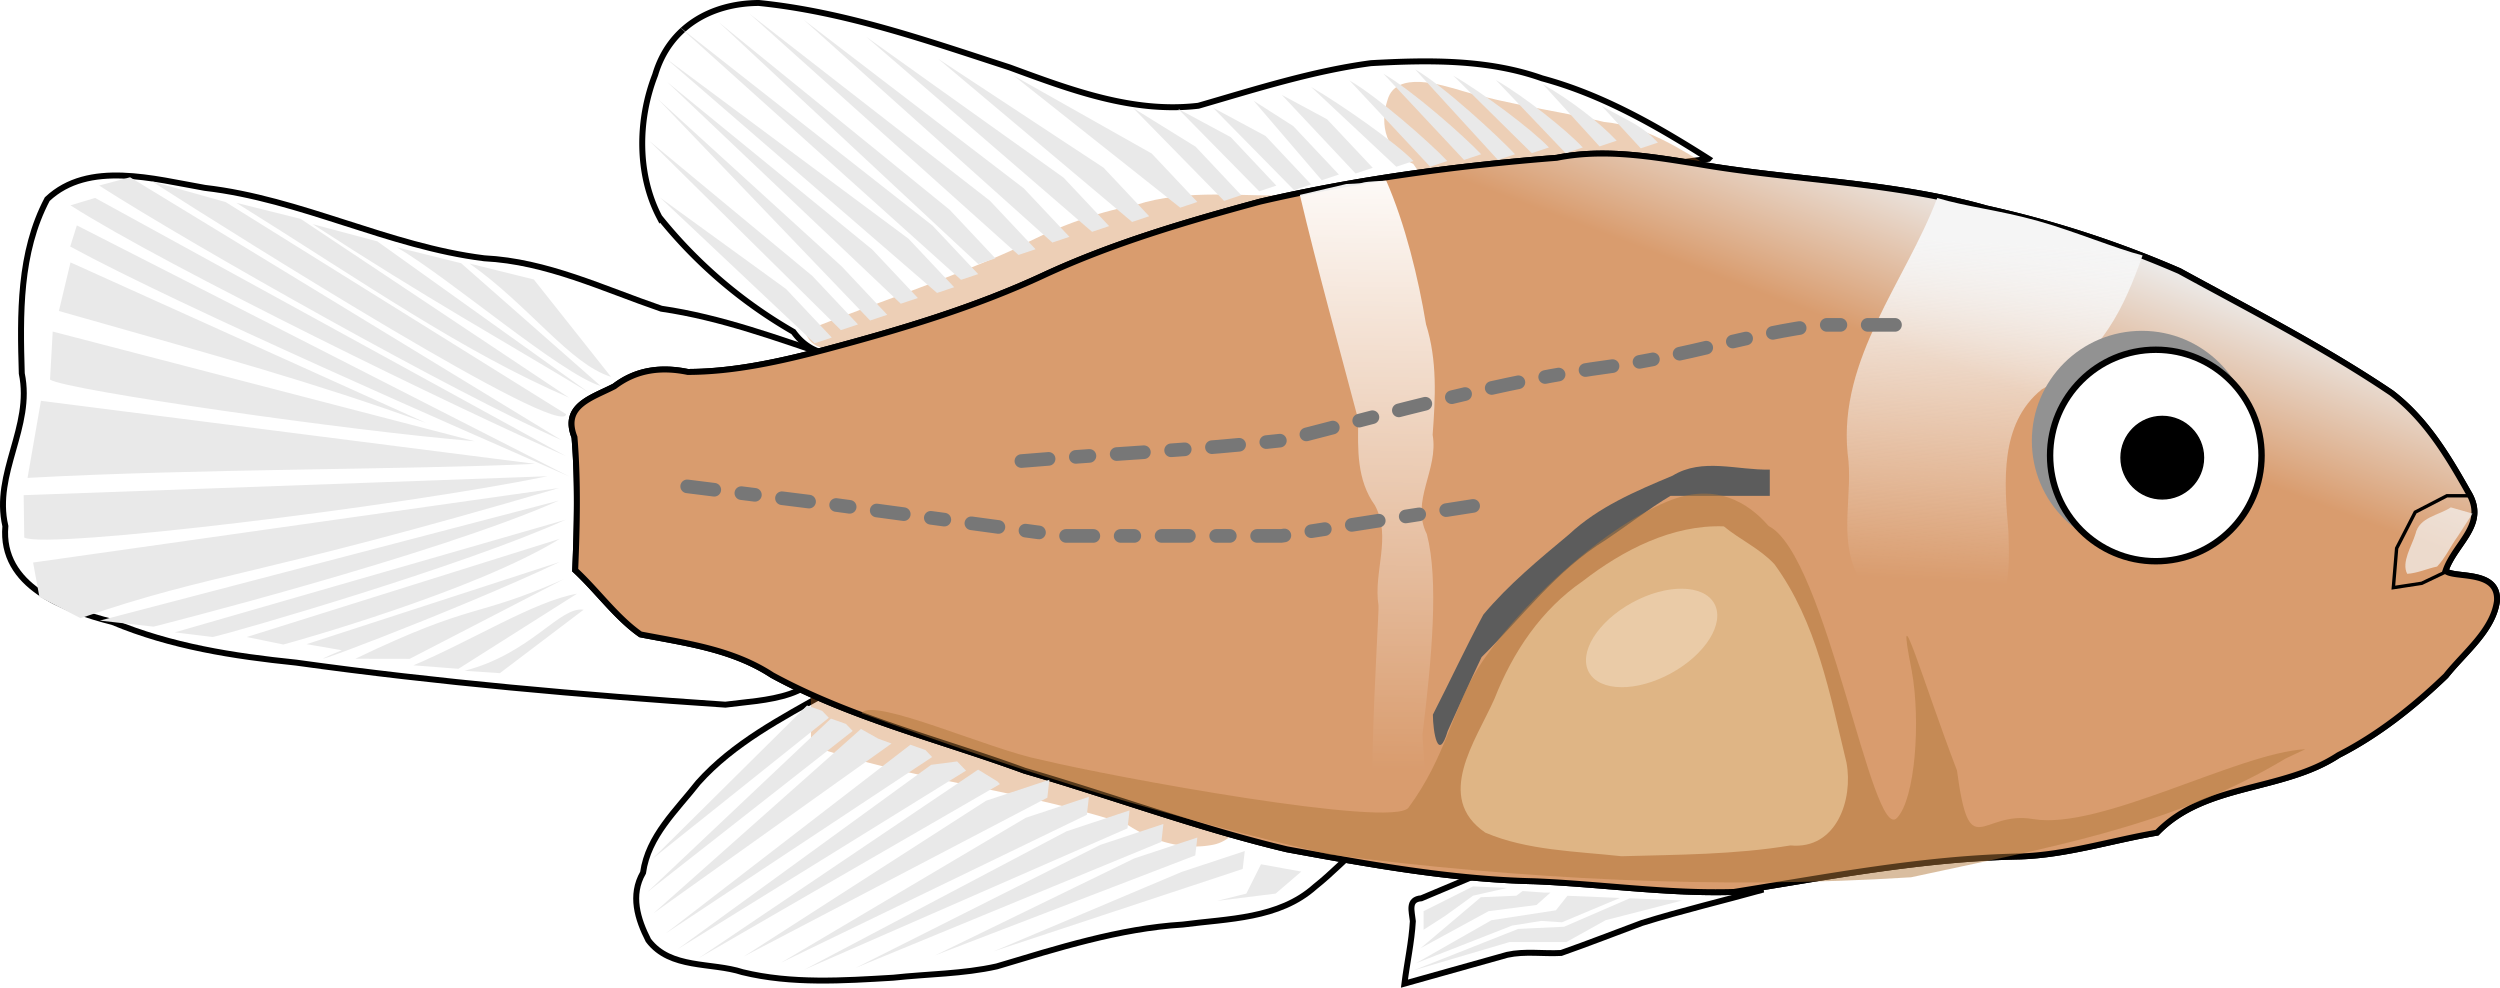 <svg width="195.249" height="77.141" viewBox="0 0 51.66 20.41" xmlns:xlink="http://www.w3.org/1999/xlink" xmlns="http://www.w3.org/2000/svg">
    <defs>
        <linearGradient xlink:href="#a" id="g" gradientUnits="userSpaceOnUse" x1="465.793" y1="-876.787" x2="226.503" y2="-1048.491" gradientTransform="matrix(.07 0 0 .07 70.303 172.589)"/>
        <linearGradient id="a">
            <stop style="stop-color:#d9a86e;stop-opacity:1" offset="0"/>
            <stop style="stop-color:#ededed;stop-opacity:1" offset="1"/>
        </linearGradient>
        <linearGradient xlink:href="#b" id="h" gradientUnits="userSpaceOnUse" gradientTransform="matrix(.07 0 0 .07 70.303 172.589)" x1="592.858" y1="-982.929" x2="610.94" y2="-1030.719"/>
        <linearGradient id="b">
            <stop style="stop-color:#d99c6e;stop-opacity:1" offset="0"/>
            <stop style="stop-color:#ededed;stop-opacity:1" offset="1"/>
        </linearGradient>
        <linearGradient xlink:href="#c" id="i" x1="154.172" y1="-273.063" x2="152.732" y2="-246.441" gradientUnits="userSpaceOnUse" gradientTransform="matrix(.265 0 0 .265 70.303 172.589)"/>
        <linearGradient id="c">
            <stop style="stop-color:#f5f5f5;stop-opacity:1" offset="0"/>
            <stop style="stop-color:#fff;stop-opacity:0" offset="1"/>
        </linearGradient>
        <linearGradient id="d">
            <stop style="stop-color:#000;stop-opacity:1" offset="0"/>
            <stop style="stop-color:#000;stop-opacity:0" offset="1"/>
        </linearGradient>
        <linearGradient xlink:href="#e" id="j" gradientUnits="userSpaceOnUse" x1="97.626" y1="-280.796" x2="97.143" y2="-232.225" gradientTransform="matrix(.265 0 0 .265 70.303 172.589)"/>
        <linearGradient id="e">
            <stop style="stop-color:#fff;stop-opacity:1" offset="0"/>
            <stop style="stop-color:#fff;stop-opacity:0" offset="1"/>
        </linearGradient>
        <linearGradient id="f">
            <stop style="stop-color:#505050;stop-opacity:1" offset="0"/>
            <stop style="stop-color:#000;stop-opacity:0" offset="1"/>
        </linearGradient>
        <linearGradient xlink:href="#c" id="k" gradientUnits="userSpaceOnUse" x1="154.172" y1="-273.063" x2="152.732" y2="-246.441" gradientTransform="matrix(.07 0 0 .07 70.303 172.589)"/>
    </defs>
    <g transform="translate(-68.634 -95.163)">
        <path style="font-variation-settings:normal;display:inline;vector-effect:none;fill:#fff;fill-opacity:.541;stroke:#000;stroke-width:.123;stroke-linecap:butt;stroke-linejoin:miter;stroke-miterlimit:4;stroke-dasharray:none;stroke-dashoffset:0;stroke-opacity:1;-inkscape-stroke:none;stop-color:#000" d="M103.94 98.444c-1.078-.685-2.2-1.327-3.44-1.662-1.129-.4-2.359-.38-3.537-.314-1.217.163-2.393.541-3.565.88-1.356.16-2.656-.335-3.903-.793-1.696-.55-3.397-1.15-5.181-1.331-.99.006-1.85.497-2.142 1.486-.362.93-.377 2.051.088 2.94a9.81 9.81 0 0 0 2.77 2.37c.68.94 1.861.222 2.71-.023 2.397-.747 4.761-1.609 7.185-2.262 2.99-.524 6.005-.898 9.014-1.29z"/>
        <path style="font-variation-settings:normal;display:inline;vector-effect:none;fill:#fff;fill-opacity:.541;stroke:#000;stroke-width:.123;stroke-linecap:butt;stroke-linejoin:miter;stroke-miterlimit:4;stroke-dasharray:none;stroke-dashoffset:0;stroke-opacity:1;-inkscape-stroke:none;stop-color:#000" d="M85.9 102.559c-1.184-.397-2.358-.836-3.6-1.017-1.201-.411-2.368-.978-3.66-1.042-1.98-.247-3.786-1.225-5.773-1.455-1.05-.182-2.403-.572-3.257.233-.584 1.108-.562 2.38-.526 3.602.232 1.11-.594 2.06-.339 3.155-.107 1.244 1.225 1.73 2.212 1.98 1.212.506 2.498.707 3.796.84 2.943.41 5.909.671 8.87.869.75-.103 2.134-.104 2.028-1.17l.25-5.995zM85.72 109.476c-.939.529-1.932 1.045-2.658 1.857-.448.573-1.034 1.104-1.14 1.863-.268.465-.113.962.11 1.398.454.6 1.303.448 1.946.658 1.014.247 2.08.176 3.116.114.712-.078 1.44-.077 2.139-.234 1.258-.376 2.522-.782 3.841-.864.938-.124 1.986-.113 2.736-.784.347-.275.652-.598.986-.889l-11.076-3.12z"/>
        <path style="font-variation-settings:normal;display:inline;opacity:.336;vector-effect:none;fill:#cc7328;fill-opacity:1;stroke:none;stroke-width:.07px;stroke-linecap:butt;stroke-linejoin:miter;stroke-miterlimit:4;stroke-dasharray:none;stroke-dashoffset:0;stroke-opacity:1;-inkscape-stroke:none;stop-color:#000" d="M85.392 109.292v1.278c2.135.724 4.405.923 6.543 1.637.513.338 1.162.535 1.775.41a.763.763 0 0 0 .603-.665c-.823-.362-1.684-.627-2.516-.968-1.582-.605-3.16-1.22-4.743-1.82l-1.662.128z"/>
        <path style="font-variation-settings:normal;display:inline;vector-effect:none;fill:#fff;fill-opacity:.541;stroke:#000;stroke-width:.123;stroke-linecap:butt;stroke-linejoin:miter;stroke-miterlimit:4;stroke-dasharray:none;stroke-dashoffset:0;stroke-opacity:1;-inkscape-stroke:none;stop-color:#000" d="M105.07 113.545c-.835.234-1.68.432-2.507.69-.557.207-1.11.424-1.669.62-.37.02-.75-.042-1.114.038l-2.125.596c.053-.431.15-.86.174-1.291-.02-.205-.11-.45.176-.473l1.504-.633 5.56.453z"/>
        <path style="font-variation-settings:normal;display:inline;opacity:.336;vector-effect:none;fill:#cc7328;fill-opacity:1;stroke:none;stroke-width:.07px;stroke-linecap:butt;stroke-linejoin:miter;stroke-miterlimit:4;stroke-dasharray:none;stroke-dashoffset:0;stroke-opacity:1;-inkscape-stroke:none;stop-color:#000" d="M95.427 99.197c-1.111.042-2.252-.148-3.328.203-.872.161-1.7.48-2.48.9-1.42.646-2.906 1.128-4.355 1.703.272.815 1.448.002 2.091.132 1.167-.061 2.191-.654 3.27-1.039l4.802-1.899zM104.061 98.678c-.706-.447-1.43-.914-2.283-.996-.963-.233-1.958-.356-2.906-.634-.466-.14-1.385-.429-1.564.173-.181.548-.015 1.083.53 1.33.33.518.97.768 1.562.56l4.661-.433z"/>
        <path style="font-variation-settings:normal;display:inline;fill:url(#g);fill-opacity:1;stroke:#000;stroke-width:.123;stroke-linecap:butt;stroke-linejoin:miter;stroke-miterlimit:4;stroke-dasharray:none;stroke-dashoffset:0;stroke-opacity:1;stop-color:#000" d="M119.627 105.316c-.427-.756-.874-1.497-1.575-2.033-1.39-.938-2.907-1.712-4.382-2.519a21.955 21.955 0 0 0-3.99-1.294c-1.946-.553-3.991-.575-5.978-.921-.964-.153-1.928-.32-2.9-.125-2.062.163-4.121.439-6.135.907-1.524.415-3.037.856-4.473 1.523-1.442.67-2.961 1.12-4.494 1.53-.928.245-1.896.463-2.854.465-.548-.112-1.061-.05-1.515.296-.466.242-1.084.398-.826 1.052.075.915.053 1.83.015 2.747.46.426.85.978 1.35 1.328.94.182 1.901.305 2.72.842 1.64.893 3.472 1.335 5.218 1.975 1.81.525 3.588 1.189 5.42 1.624 1.691.31 3.382.62 5.105.66 1.376.055 2.76.263 4.13.221 1.96-.314 3.912-.693 5.902-.733.965-.03 1.894-.33 2.842-.492.993-1.03 2.59-.839 3.75-1.603.817-.415 1.56-1.005 2.218-1.638.38-.48.969-.93 1.056-1.541.047-.667-.892-.463-1.063-.63.203-.587.888-.963.459-1.64z"/>
        <path style="font-variation-settings:normal;display:inline;mix-blend-mode:lighten;fill:url(#h);fill-opacity:1;stroke:#000;stroke-width:.123;stroke-linecap:butt;stroke-linejoin:miter;stroke-miterlimit:4;stroke-dasharray:none;stroke-dashoffset:0;stroke-opacity:1;stop-color:#000" d="M119.627 105.316c-.427-.756-.874-1.497-1.575-2.033-1.39-.938-2.907-1.712-4.382-2.519a21.955 21.955 0 0 0-3.99-1.294c-1.946-.553-3.991-.575-5.978-.921-.964-.153-1.928-.32-2.9-.125-2.062.163-4.121.439-6.135.907-1.524.415-3.037.856-4.473 1.523-1.442.67-2.961 1.12-4.494 1.53-.928.245-1.896.463-2.854.465-.548-.112-1.061-.05-1.515.296-.466.242-1.084.398-.826 1.052.075.915.053 1.83.015 2.747.46.426.85.978 1.35 1.328.94.182 1.901.305 2.72.842 1.64.893 3.472 1.335 5.218 1.975 1.81.525 3.588 1.189 5.42 1.624 1.691.31 3.382.62 5.105.66 1.376.055 2.76.263 4.13.221 1.96-.314 3.912-.693 5.902-.733.965-.03 1.894-.33 2.842-.492.993-1.03 2.59-.839 3.75-1.603.817-.415 1.56-1.005 2.218-1.638.38-.48.969-.93 1.056-1.541.047-.667-.892-.463-1.063-.63.203-.587.888-.963.459-1.64z"/>
        <path style="font-variation-settings:normal;display:inline;vector-effect:none;fill:none;fill-opacity:1;stroke:#000;stroke-width:.07px;stroke-linecap:butt;stroke-linejoin:miter;stroke-miterlimit:4;stroke-dasharray:none;stroke-dashoffset:0;stroke-opacity:1;-inkscape-stroke:none;stop-color:#000" d="M119.65 105.407h-.453l-.655.339-.384.746-.068.814.587-.09.475-.227"/>
        <path style="font-variation-settings:normal;display:inline;vector-effect:none;fill:url(#i);fill-opacity:1;stroke:url(#linearGradient32744);stroke-width:.132;stroke-linecap:butt;stroke-linejoin:miter;stroke-miterlimit:4;stroke-dasharray:none;stroke-dashoffset:0;stroke-opacity:1;-inkscape-stroke:none;stop-color:#000" d="M108.665 99.254c-.658 1.73-2.039 3.316-1.853 5.268.125.841-.197 1.72.2 2.518.326.916 1.377 1.67 2.349 1.234.839-.332.801-1.383.774-2.134-.085-1.004-.189-2.225.693-2.933 1.262-.689 1.71-1.728 2.08-2.766-.538-.136-1.435-.51-2.16-.712-.823-.23-1.478-.292-2.083-.475z"/>
        <path style="font-variation-settings:normal;display:inline;vector-effect:none;fill:url(#j);fill-opacity:1;stroke:url(#linearGradient45357);stroke-width:.132;stroke-linecap:butt;stroke-linejoin:miter;stroke-miterlimit:4;stroke-dasharray:none;stroke-dashoffset:0;stroke-opacity:1;-inkscape-stroke:none;stop-color:#000" d="M95.494 99.19c.37 1.558.799 3.103 1.208 4.65-.013.612-.032 1.243.344 1.766.35.659-.036 1.374.073 2.067.026.129-.383 5.756.127 5.406.15-.103.417.04.594.016.474-.064.267-1.287.188-2.752.195-1.584.339-3.198.09-4.143-.344-.685.248-1.328.12-2.052.058-.766.098-1.54-.137-2.285-.16-.967-.432-2.074-.822-2.967-.766.037-.232.047-.826.07z"/>
        <path style="font-variation-settings:normal;display:inline;vector-effect:none;fill:#5c5c5c;fill-opacity:1;stroke:none;stroke-width:.137;stroke-linecap:butt;stroke-linejoin:miter;stroke-miterlimit:4;stroke-dasharray:none;stroke-dashoffset:0;stroke-opacity:1;-inkscape-stroke:none;stop-color:#000" d="M105.205 104.866c-.668.018-1.394-.252-2.01.127-.757.317-1.53.644-2.138 1.212-.62.517-1.252 1.038-1.77 1.657-.368.68-.691 1.381-1.044 2.068.002.353.107 1.007.307.338.23-.51.458-1.022.7-1.527.837-.825 1.55-1.8 2.566-2.421.447-.299.881-.639 1.337-.911h2.052v-.543z"/>
        <path style="font-variation-settings:normal;display:inline;opacity:.485;vector-effect:none;fill:#b2783a;fill-opacity:1;stroke:none;stroke-width:.07px;stroke-linecap:butt;stroke-linejoin:miter;stroke-miterlimit:4;stroke-dasharray:none;stroke-dashoffset:0;stroke-opacity:1;-inkscape-stroke:none;stop-color:#000" d="M116.273 110.644c-1.387.074-4.24 1.682-5.626 1.444-1.082-.186-1.311.96-1.574-1.005-.695-1.81-1.303-3.925-.934-2.054.186 1.026.074 2.642-.307 3.037-.513.531-1.46-5.433-2.65-6.033-.244-.275-.932-.994-2.102-.504-1.406.59-3.136 2.224-3.909 3.448-.517.82-.652 1.818-1.432 2.875-.317.43-6.09-.627-7.585-.988-1.07-.208-3.472-1.304-3.718-.966 3.449 1.276 6.39 2.16 9.675 2.924 3.973.51 8.01.723 12.013.469 2.653-.58 5.375-1.027 7.74-2.454z"/>
        <path style="font-variation-settings:normal;display:inline;fill:none;fill-opacity:1;stroke:#777;stroke-width:.282;stroke-linecap:round;stroke-linejoin:round;stroke-miterlimit:4;stroke-dasharray:.564,.564,.282,.564;stroke-dashoffset:0;stroke-opacity:1;stop-color:#000" d="m82.834 105.213 3.07.384 4.73.64h4.476l4.092-.64M89.74 104.69c1.806-.153 3.625-.224 5.423-.43 2.25-.574 4.485-1.226 6.793-1.532 1.459-.194 2.868-.678 4.324-.852h1.873"/>
        <path style="font-variation-settings:normal;display:inline;opacity:.694;mix-blend-mode:normal;vector-effect:none;fill:url(#k);fill-opacity:1;stroke:none;stroke-width:.132;stroke-linecap:butt;stroke-linejoin:miter;stroke-miterlimit:4;stroke-dasharray:none;stroke-dashoffset:0;stroke-opacity:1;-inkscape-stroke:none;stop-color:#000" d="m119.726 105.775-.448-.128c-.251.168-.651.2-.73.547-.077.253-.297.587-.172.826.209-.011.41-.107.618-.15.166-.172.278-.419.424-.62l.308-.475z"/>
        <path style="font-variation-settings:normal;display:inline;vector-effect:none;fill:#dfb585;fill-opacity:1;stroke:none;stroke-width:.123;stroke-linecap:butt;stroke-linejoin:miter;stroke-miterlimit:4;stroke-dasharray:none;stroke-dashoffset:0;stroke-opacity:1;-inkscape-stroke:none;stop-color:#000" d="M104.256 106.04c-1.065-.041-2.092.494-2.91 1.127-.866.595-1.45 1.469-1.83 2.435-.383.865-1.252 2.04-.19 2.766.863.37 1.874.385 2.814.488 1.165-.033 2.344-.032 3.492-.223.948.089 1.302-.944 1.157-1.715-.342-1.407-.614-2.9-1.487-4.095-.3-.324-.71-.505-1.046-.783z"/>
        <ellipse style="font-variation-settings:normal;display:inline;opacity:.396;vector-effect:none;fill:#faeddb;fill-opacity:1;stroke:none;stroke-width:.07px;stroke-linecap:butt;stroke-linejoin:miter;stroke-miterlimit:4;stroke-dasharray:none;stroke-dashoffset:0;stroke-opacity:1;-inkscape-stroke:none;stop-color:#000" cx="38.252" cy="144.346" rx="1.477" ry=".833" transform="rotate(-28.643)"/>
        <path style="font-variation-settings:normal;display:inline;vector-effect:none;fill:#e9e9e9;fill-opacity:1;stroke:none;stroke-width:.135;stroke-linecap:butt;stroke-linejoin:miter;stroke-miterlimit:4;stroke-dasharray:none;stroke-dashoffset:0;stroke-opacity:1;-inkscape-stroke:none;stop-color:#000" d="m103.397 113.77-1.583.407-.814.453h-1.175l-1.99.587 2.17-.859.95-.045 1.357-.588z"/>
        <path style="font-variation-settings:normal;display:inline;vector-effect:none;fill:#e9e9e9;fill-opacity:1;stroke:none;stroke-width:.135;stroke-linecap:butt;stroke-linejoin:miter;stroke-miterlimit:4;stroke-dasharray:none;stroke-dashoffset:0;stroke-opacity:1;-inkscape-stroke:none;stop-color:#000" d="m102.108 113.718-1.199.503-.43-.028-.6.096-1.99.78 1.564-.891 1.333-.205.237-.3z"/>
        <path style="font-variation-settings:normal;display:inline;vector-effect:none;fill:#e9e9e9;fill-opacity:1;stroke:none;stroke-width:.135;stroke-linecap:butt;stroke-linejoin:miter;stroke-miterlimit:4;stroke-dasharray:none;stroke-dashoffset:0;stroke-opacity:1;-inkscape-stroke:none;stop-color:#000" d="m100.673 113.607-.288.256-.991.128-1.407.767 1.247-1.055.735-.032.128-.096.448.032z"/>
        <path style="font-variation-settings:normal;display:inline;vector-effect:none;fill:#e9e9e9;fill-opacity:1;stroke:none;stroke-width:.135;stroke-linecap:butt;stroke-linejoin:miter;stroke-miterlimit:4;stroke-dasharray:none;stroke-dashoffset:0;stroke-opacity:1;-inkscape-stroke:none;stop-color:#000" d="M98.051 114.375v-.384l1.023-.512.704.032-.704.16-.575.416zM84.113 95.44l4.977 3.871.943 1.002-.353.118zM85.236 95.567l4.554 3.488.943 1.002-.353.118zM86.534 95.924l4.077 2.909.942 1.002-.353.118zM88.02 96.378l3.418 2.25.943 1.003-.353.118zM89.58 96.726l2.853 1.609.943 1.001-.354.118zM83.483 95.619l4.777 3.88.943 1.003-.354.118zM82.674 95.718l5.23 4.107.943 1.002-.354.118zM82.416 96.853l4.242 3.466.943 1.002-.353.118zM82.386 96.363l5.022 3.733.943 1.002-.354.118zM82.223 97.204l3.802 3.462.943 1.002-.354.118zM92.048 97.394l1.292.8.943 1.002-.354.118zM93.697 97.387l1.088.585.943 1.002-.353.118zM92.977 97.411l1.088.585.943 1.002-.353.118zM94.538 97.244l.82.524.943 1.002-.354.118zM95.12 97.123l.938.505L97 98.63l-.354.118zM95.728 96.961c.592.34 1.765 1.16 2.113 1.529l-.354.118zM96.519 96.825c.592.34 1.674 1.295 2.022 1.665l-.354.118zM97.219 96.685c.592.34 1.674 1.295 2.022 1.665l-.354.118zM97.874 96.595c.591.34 1.719 1.385 2.067 1.755l-.354.118zM98.664 96.726c.592.34 1.629 1.114 1.977 1.484l-.354.118zM99.545 96.817c.592.34 1.448 1.023 1.796 1.393l-.354.118zM100.516 96.903c.592.34 1.177.797 1.525 1.167l-.354.118zM101.73 97.35c.592.34.815.39 1.163.76l-.354.118zM82.136 114.036l4.289-3.81.357.201.274.1zM82.388 114.452l5.058-3.9.311.11.139.144zM82.012 113.596l3.792-3.584.311.11.139.145zM82.107 112.917l3.204-3.176.311.11.139.144zM82.636 114.777l5.239-3.81.537-.07.184.19zM83.065 114.966l5.781-3.9.402.246.048.054zM84 114.93l5.012-3.222 1.306-.432-.042.37zM84.771 115.057l5.058-2.995 1.306-.433-.042.37zM85.25 115.202l5.42-2.86 1.305-.433-.042.37zM86.311 115.165l5.058-2.543 1.306-.433-.042.37zM87.96 114.903l4.11-2.001 1.306-.433-.043.37zM89.167 114.821l3.882-1.64 1.307-.432-.043.37zM95.524 113.173l-.833-.151-.303.606-.606.151 1.212-.151.53-.455zM80.802 103.274c-1.77-1.071-3.374-1.959-5.708-3.48l1.336.356zM77.43 103.898c-2.395-.854-4.02-1.3-7.579-2.309l.24-1.004zM78.441 104.28c-2.534-.205-8.466-1.058-8.773-1.273l.055-.993zM79.948 105.004c-3.053.625-10.352 1.517-10.813 1.267l-.012-.876zM80.186 105.247c-6.378 1.875-7.085 1.727-9.888 2.69l-.85-.44-.13-.71zM79.691 104.748c-2.668.125-6.98.097-10.488.29l.277-1.593zM80.333 103.722c-.08.54-6.69-3.614-8.558-4.81l1.521.426zM80.242 104.26c-2.176-.953-7.562-3.985-9.56-5.263l.64-.171zM80.324 104.586c-2.177-.954-8.236-3.902-10.234-5.18l.51-.153zM80.395 105.008c-2.176-.954-8.018-3.503-10.31-4.751l.137-.437zM80.393 103.38c-2.213-.954-4.25-2.388-6.876-4.026l1.329.331zM81.051 103.142c-.853-.267-3.11-2.223-4.218-2.87l1.33.33zM81.26 102.95c-.854-.266-1.689-1.472-2.924-2.342l1.329.33zM80.282 107.132c-1.894.831-1.792.439-4.305 1.643l1.122.002zM80.558 107.431c-.881.153-2.199.984-3.382 1.48l.931.072zM80.694 107.762c-.497-.074-1.075.9-2.459 1.262l.728.049zM80.181 105.507c-2.579 1.143-8.374 2.605-8.374 2.605l-1.11-.125zM80.326 105.901c-2.128.963-6.836 2.324-7.296 2.425l-.785-.096zM80.203 106.296c-1.746 1.08-5.516 2.135-5.714 2.185l-.756-.155zM80.2 106.775c-2.174 1.03-6.13 2.503-4.503 1.824l-.727-.125zM82.046 98.069l3.375 2.796.943 1.002-.353.118zM82.272 99.244l2.607 1.892.943 1.002-.354.118z"/>
        <circle style="font-variation-settings:normal;display:inline;mix-blend-mode:multiply;fill:#929292;fill-opacity:1;stroke:none;stroke-width:.137;stroke-linecap:butt;stroke-linejoin:miter;stroke-miterlimit:4;stroke-dasharray:none;stroke-dashoffset:0;stroke-opacity:1;stop-color:#000" cx="112.894" cy="104.273" r="2.274"/>
        <circle style="font-variation-settings:normal;display:inline;fill:#fff;fill-opacity:1;stroke:#000;stroke-width:.132;stroke-linecap:butt;stroke-linejoin:miter;stroke-miterlimit:4;stroke-dasharray:none;stroke-dashoffset:0;stroke-opacity:1;stop-color:#000" cx="113.182" cy="104.575" r="2.185"/>
        <circle style="font-variation-settings:normal;display:inline;fill:#000;fill-opacity:1;stroke:#000;stroke-width:.029px;stroke-linecap:butt;stroke-linejoin:miter;stroke-miterlimit:4;stroke-dasharray:none;stroke-dashoffset:0;stroke-opacity:1;stop-color:#000" cx="113.315" cy="104.62" r=".852"/>
    </g>
</svg>
